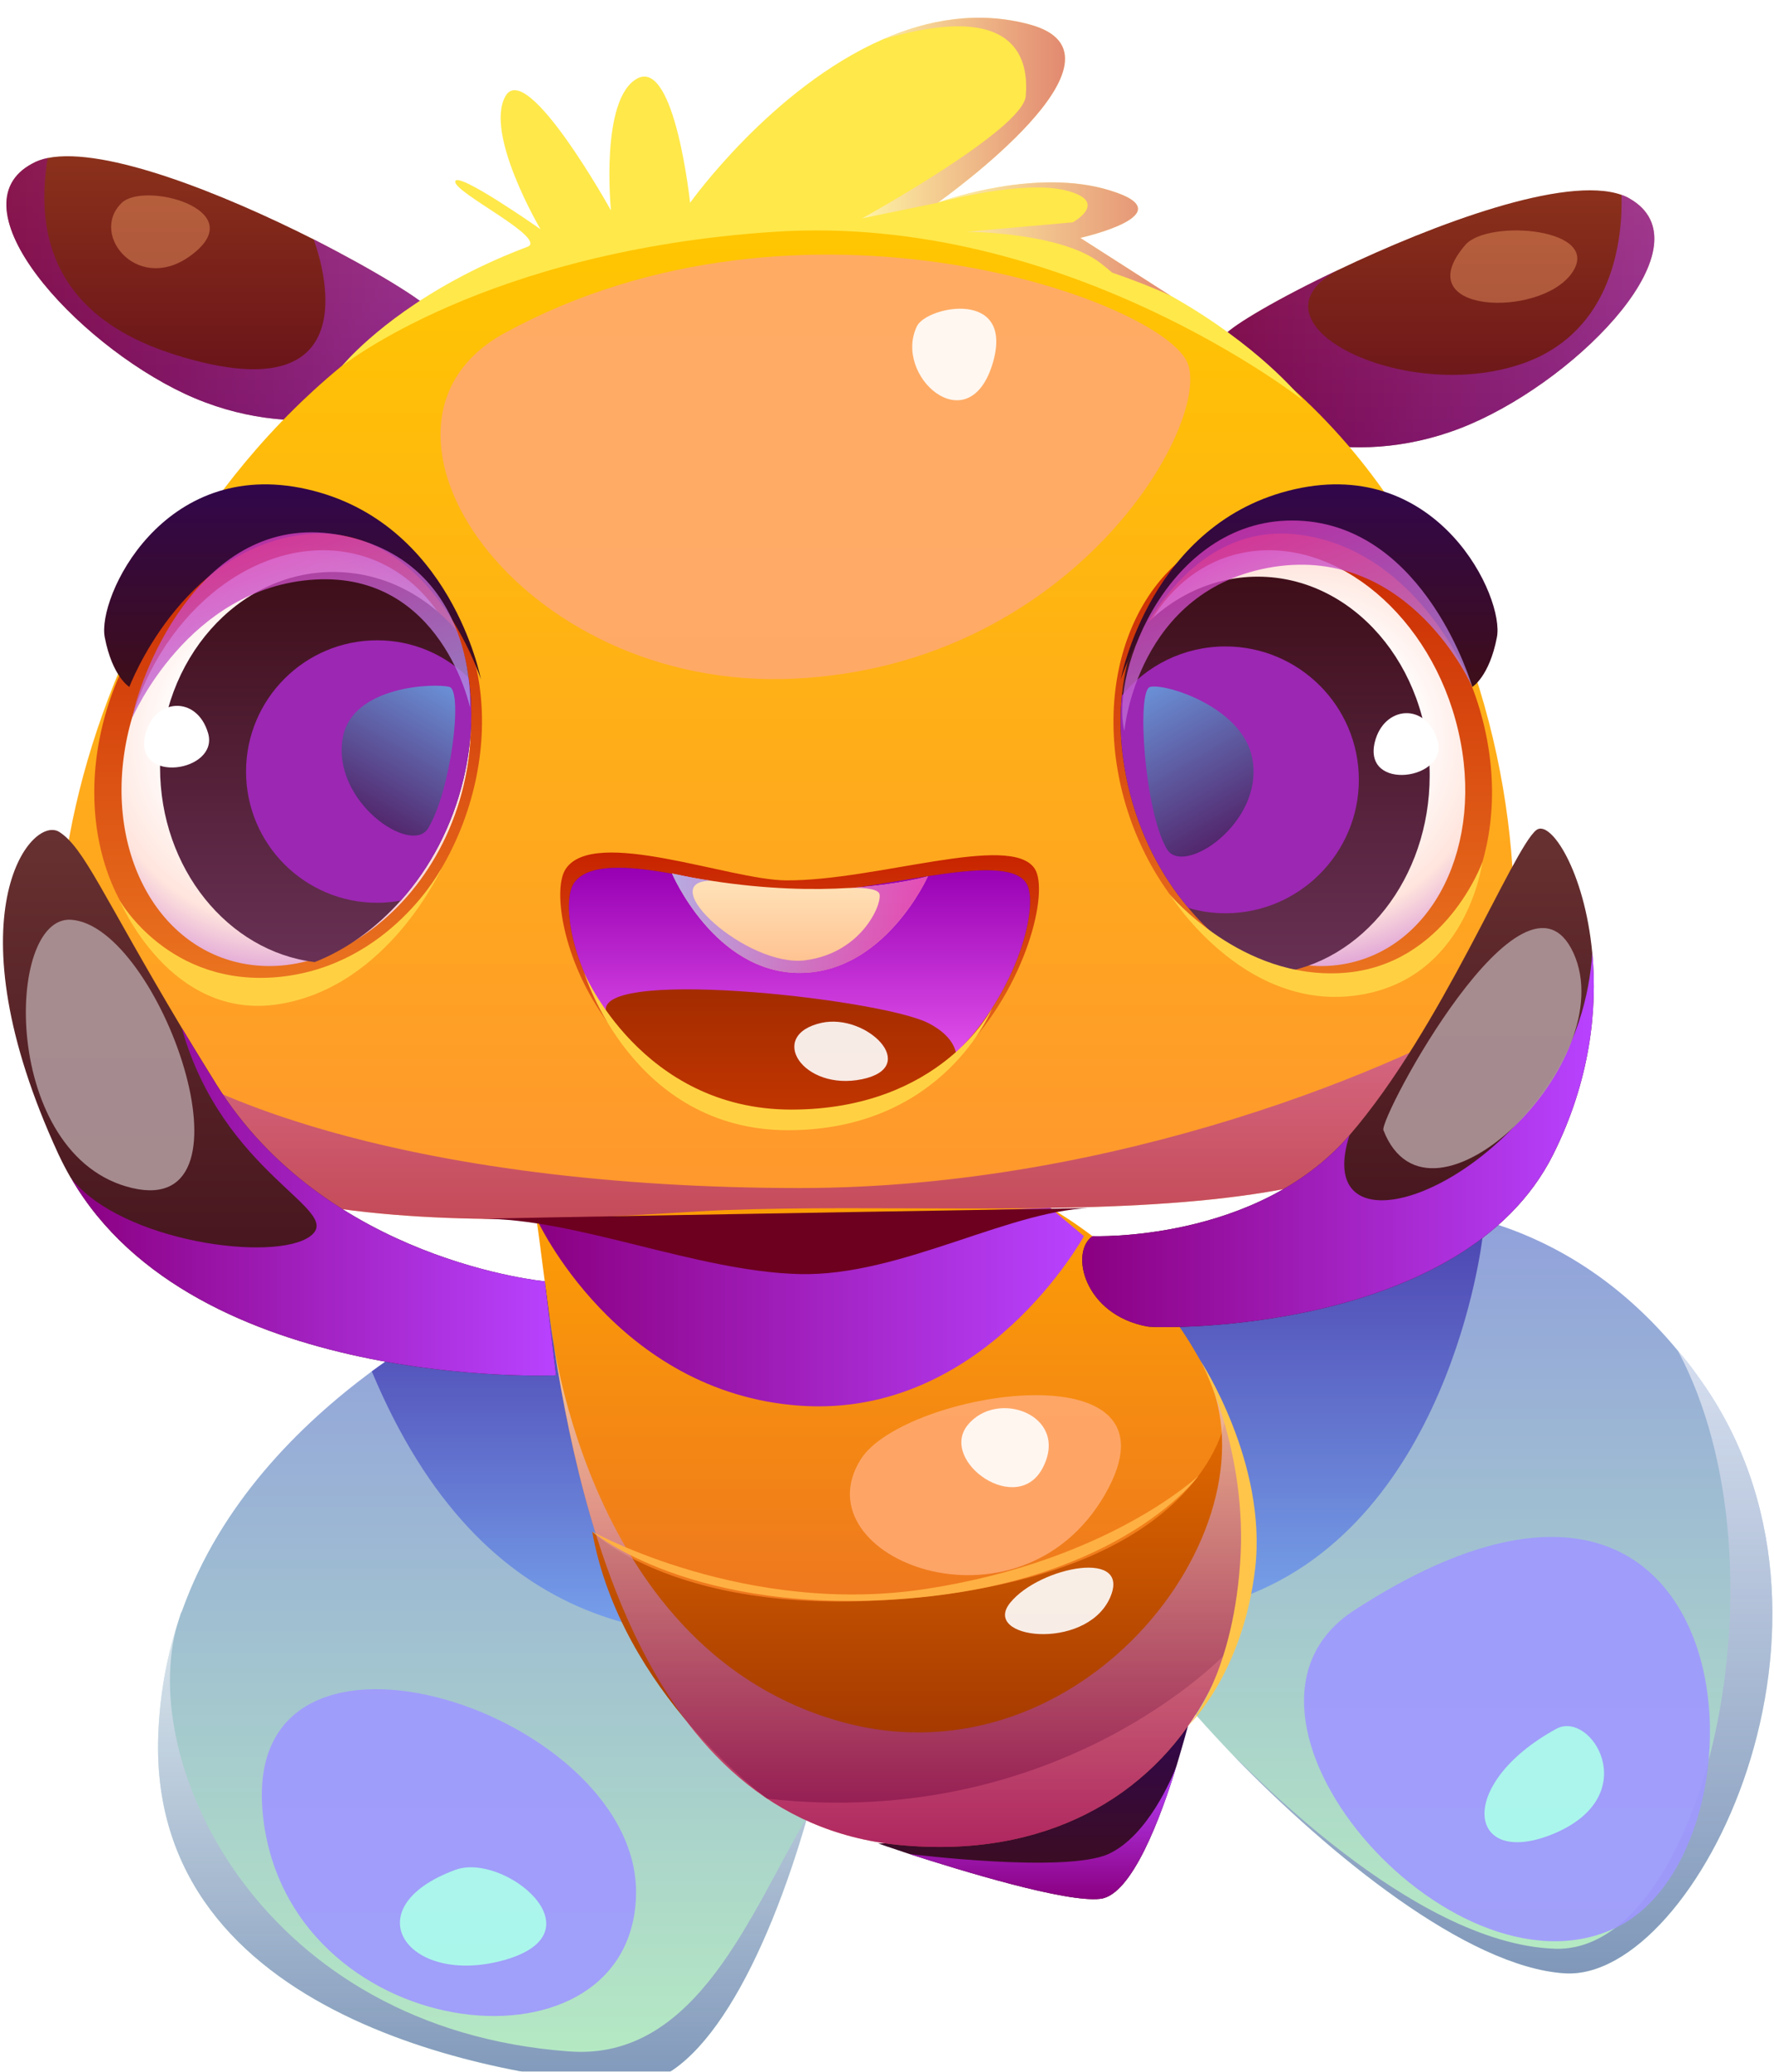 <svg width="491" height="573" viewBox="0 0 491 573" fill="none" xmlns="http://www.w3.org/2000/svg">
<g filter="url(#filter0_d_43_9)">
<path d="M116.1 102.401C110.7 109.601 81.5 119.101 51.1 104.901C20.6 90.601 -13.4 53.001 9 41.201C10.2 40.535 11.6 40.035 13.2 39.701C29.2 36.501 61.8 49.601 86.8 62.201C103.9 70.901 117.5 79.301 119.8 82.301C122 85.001 121.5 95.201 116.1 102.401Z" fill="url(#paint0_linear_43_9)"/>
<path d="M406.999 113.3C376.099 126.6 347.299 116.3 342.099 108.9C336.799 101.5 336.599 91.3 338.899 88.701C341.299 85.9 353.999 78.4 370.299 70.701C397.099 57.901 433.299 44.4 448.799 49.9C449.599 50.167 450.333 50.5 450.999 50.9C472.999 63.4 437.899 100 406.999 113.3Z" fill="url(#paint1_linear_43_9)"/>
<path style="mix-blend-mode:multiply" opacity="0.5" d="M406.999 113.3C376.099 126.6 347.299 116.3 342.099 108.9C336.799 101.5 336.599 91.3 338.899 88.7C341.299 85.9 353.999 78.4 370.299 70.7C343.399 85.2 388.299 108 421.299 96.6C446.999 87.7 449.099 61.2 448.799 49.9C449.599 50.167 450.333 50.5 450.999 50.9C472.999 63.4 437.899 100 406.999 113.3Z" fill="url(#paint2_linear_43_9)"/>
<path style="mix-blend-mode:multiply" opacity="0.5" d="M116.1 102.401C110.7 109.601 81.5 119.101 51.1 104.901C20.6 90.601 -13.4 53.001 9 41.201C10.2 40.535 11.6 40.035 13.2 39.701C10.3 57.501 12.2 82.701 48.4 94.101C106.2 112.301 87.1 63.101 86.8 62.201C103.9 70.901 117.5 79.301 119.8 82.301C122 85.001 121.5 95.201 116.1 102.401Z" fill="url(#paint3_linear_43_9)"/>
<path d="M433 541.8C406 540 368 509.1 341.2 481.4C341.133 481.333 341.1 481.3 341.1 481.3C327.4 467 316.6 453.6 311.9 445.4C311.433 444.667 311.033 444 310.7 443.4C299.6 421.4 310.7 344.9 310.7 344.9C310.7 344.9 362.6 317.5 414.4 334.7C431.7 340.4 449.1 351.1 464.4 369.6C466.4 371.9 468.3 374.3 470.1 376.9C519 444.1 469.5 544.2 433 541.8Z" fill="url(#paint4_linear_43_9)"/>
<path d="M235.599 422.401C235.599 429.501 234.999 437.301 234.099 445.401C232.199 462.301 228.499 480.801 223.499 498.401C211.999 538.601 193.699 573.701 173.299 572.601C139.799 570.701 41.099 554.901 43.799 476.101C44.199 465.001 46.099 454.701 49.099 445.201C49.166 445.067 49.2 444.967 49.2 444.901C49.466 444.034 49.733 443.201 49.999 442.401C50.133 442.134 50.266 441.834 50.4 441.501C60.999 411.901 82.799 390.201 102.899 375.301C125.699 358.601 146.399 350.801 146.399 350.801C146.399 350.801 236.199 367.201 235.599 422.401Z" fill="url(#paint5_linear_43_9)"/>
<path style="mix-blend-mode:multiply" opacity="0.6" d="M223.499 498.401C211.999 538.601 193.699 573.701 173.299 572.601C139.799 570.701 41.099 554.901 43.799 476.101C44.199 465.001 46.099 454.701 49.099 445.201C37.799 484.301 72.699 557.201 157.499 563.401C192.999 566.101 207.799 524.701 223.499 498.401Z" fill="url(#paint6_linear_43_9)"/>
<path style="mix-blend-mode:multiply" opacity="0.6" d="M433 541.802C406 540.002 368 509.102 341.2 481.402C343.8 483.402 390.4 533.602 430.3 535.002C471.3 536.502 496.4 429.502 464.4 369.602C466.4 371.902 468.3 374.302 470.1 376.902C519 444.102 469.5 544.202 433 541.802Z" fill="url(#paint7_linear_43_9)"/>
<path style="mix-blend-mode:multiply" opacity="0.6" d="M235.599 422.401C235.599 429.501 234.999 437.301 234.099 445.401C185.999 454.201 133.599 448.701 102.899 375.301C125.699 358.601 146.399 350.801 146.399 350.801C146.399 350.801 236.199 367.201 235.599 422.401Z" fill="url(#paint8_linear_43_9)"/>
<path style="mix-blend-mode:multiply" opacity="0.6" d="M414.4 334.7L410.3 338.4C410.3 338.4 401.2 419.2 341.2 438.7C332.6 441.5 322.7 443.8 311.9 445.4C311.433 444.667 311.033 444 310.7 443.4C299.6 421.4 310.7 344.9 310.7 344.9C310.7 344.9 362.6 317.5 414.4 334.7Z" fill="url(#paint9_linear_43_9)"/>
<path d="M328.8 473.4C328.8 473.4 327.6 477.9 325.7 484.2C325.7 484.267 325.666 484.367 325.6 484.5C321.4 498.3 313.3 520.3 304.5 521.2C295.1 522.3 266.3 513.5 251.7 508.8C246.5 507.1 243.1 505.9 243.1 505.9C273.6 505.5 328.8 473.4 328.8 473.4Z" fill="url(#paint10_linear_43_9)"/>
<path d="M248.799 506.3C177.499 499.3 159.299 411.1 151.999 359.5C149.399 340.9 148.099 327 146.399 323.5C146.399 323.5 247.199 286.4 310.699 344.9C319.199 352.7 325.999 361.4 331.299 370.7C331.599 371.2 331.899 371.8 332.299 372.4C332.499 372.8 332.699 373.2 332.899 373.6C333.299 374.4 333.699 375.2 334.099 376C363.599 435.9 330.499 514.2 248.799 506.3Z" fill="url(#paint11_linear_43_9)"/>
<path d="M417.5 273.001C417.1 275.601 416.699 278.001 416.199 280.301C402.999 342.801 285.9 327.501 200.6 330.701C166 332.001 31.599 347.501 18.299 280.901C17.299 276.035 16.666 270.868 16.4 265.401C12.5 190.301 72.7 63.001 199.9 56.801C395.7 47.101 427.3 205.501 417.5 273.001Z" fill="url(#paint12_linear_43_9)"/>
<path d="M131.2 213.801C122.8 248.701 93 273.301 64.6 268.601C36.2 263.901 19.9 231.801 28.3 196.901C36.7 162.001 66.5 137.401 94.9 142.101C123.3 146.801 139.6 178.901 131.2 213.801Z" fill="url(#paint13_linear_43_9)"/>
<path d="M128.3 213.301C123 235.701 107.8 253.301 90.3 260.101C83.2 262.901 75.7 263.901 68.3 262.701C42.7 258.501 28.1 229.601 35.6 198.101C43.2 166.601 70 144.501 95.7 148.701C110.1 151.101 121 161.301 126.5 175.401C130.7 186.301 131.6 199.601 128.3 213.301Z" fill="url(#paint14_radial_43_9)"/>
<path d="M128.3 211.401C125.2 224.501 119 236.101 110.9 245.101C104 252.801 95.8 258.701 87.1 262.101C63.1 259.201 44.3 236.201 44.3 208.301C44.3 178.401 65.8 154.201 92.2 154.201C105.6 154.201 117.6 160.301 126.3 170.301C127.9 174.401 129.1 178.901 129.7 183.501C131 192.201 130.6 201.701 128.3 211.401Z" fill="url(#paint15_linear_43_9)"/>
<path d="M310.3 213.801C318.5 248.701 347.599 273.301 375.399 268.601C403.099 263.901 419 231.801 410.8 196.901C402.6 162.001 373.5 137.401 345.8 142.101C318 146.801 302.2 178.901 310.3 213.801Z" fill="url(#paint16_linear_43_9)"/>
<path d="M313.199 213.301C318.399 235.701 333.199 253.301 350.299 260.101C357.199 262.901 364.499 263.901 371.699 262.701C396.699 258.501 410.999 229.601 403.599 198.101C396.299 166.601 369.999 144.501 344.999 148.701C330.999 151.101 320.299 161.301 314.899 175.401C310.799 186.301 309.899 199.601 313.199 213.301Z" fill="url(#paint17_radial_43_9)"/>
<path d="M395.7 210.5C395.7 238.9 377.1 262.3 353.2 265.2C344.2 261.6 335.8 255.4 328.9 247.1C321.2 238 315.3 226.5 312.3 213.6C310.3 204.9 309.7 196.4 310.5 188.4C311.1 182.5 312.4 176.9 314.3 171.8C322.9 161.7 334.9 155.5 348.1 155.5C374.4 155.5 395.7 180.1 395.7 210.5Z" fill="url(#paint18_linear_43_9)"/>
<path d="M266.2 287.101C254.8 298.801 238.7 307.401 217.5 305.801C192.2 303.901 175.7 290.501 166.1 275.801C155.3 259.401 153.1 241.401 156.6 236.301C164.5 224.601 202 239.401 217.5 239.501C242.4 239.701 279.9 226.201 286.4 236.301C290.4 242.501 284.2 268.701 266.2 287.101Z" fill="url(#paint19_linear_43_9)"/>
<path d="M264.599 287.202C253.599 298.002 238.099 306.002 217.599 304.502C193.299 302.702 177.399 290.302 168.099 276.802C168.099 276.802 168.099 276.768 168.099 276.702C157.699 261.602 155.599 244.902 158.899 240.202C166.599 229.302 202.699 243.102 217.599 243.202C241.599 243.402 277.699 230.802 283.999 240.202C287.799 245.902 281.899 270.102 264.599 287.202Z" fill="url(#paint20_linear_43_9)"/>
<path style="mix-blend-mode:multiply" d="M264.599 287.202C263.999 284.502 261.899 281.502 256.799 278.902C242.799 272.002 161.099 263.202 168.099 276.702C157.699 261.602 155.599 244.902 158.899 240.202C166.599 229.302 202.699 243.102 217.599 243.202C241.599 243.402 277.699 230.802 283.999 240.202C287.799 245.902 281.899 270.102 264.599 287.202Z" fill="url(#paint21_linear_43_9)"/>
<path d="M256.8 238.402C256.8 238.402 244.9 265.102 221.3 265.102C197.7 265.102 186 237.602 186 237.602C189.7 238.402 193.3 239.102 196.8 239.602C212.2 242.002 225.2 242.202 235 241.602H235.4C249.1 240.702 256.8 238.402 256.8 238.402Z" fill="url(#paint22_linear_43_9)"/>
<path d="M163.899 419.601C163.899 419.601 190.699 446.701 262.599 436.801C334.499 426.901 339.199 388.201 339.199 388.201C339.199 388.201 349.599 419.501 339.199 453.401C339.199 453.401 292.999 502.501 212.399 493.501C212.399 493.501 171.899 464.401 163.899 419.601Z" fill="url(#paint23_linear_43_9)"/>
<path d="M310.2 183.9C310.2 183.9 318.4 140.3 358.4 131.3C398.3 122.3 416.5 161.4 414.3 172.3C412.2 183.2 407.5 186 407.5 186C407.5 186 393.3 148.2 359.6 143.9C324.5 139.4 310.2 183.9 310.2 183.9Z" fill="url(#paint24_linear_43_9)"/>
<path d="M133.1 183.9C133.1 183.9 124.9 140.3 84.9 131.3C45 122.3 26.8 161.4 29 172.3C31.1 183.2 35.8 186 35.8 186C35.8 186 50 148.2 83.7 143.9C118.8 139.4 133.1 183.9 133.1 183.9Z" fill="url(#paint25_linear_43_9)"/>
<g style="mix-blend-mode:multiply">
<path d="M376.1 211.701C376.1 232.001 359.5 248.601 339.2 248.601C335.6 248.601 332.1 248.101 328.9 247.101C321.2 238.001 315.3 226.501 312.3 213.601C310.3 204.901 309.7 196.401 310.5 188.401C317.3 180.101 327.6 174.801 339.2 174.801C359.5 174.801 376.1 191.301 376.1 211.701Z" fill="#9C27B3"/>
</g>
<g style="mix-blend-mode:multiply">
<path d="M128.3 211.402C125.2 224.502 119 236.102 110.9 245.102C108.766 245.502 106.6 245.702 104.4 245.702C84.3 245.702 68.1 229.402 68.1 209.402C68.1 189.402 84.3 173.102 104.4 173.102C114.3 173.102 123.2 177.102 129.7 183.502C131 192.202 130.6 201.702 128.3 211.402Z" fill="#9C27B3"/>
</g>
<path style="mix-blend-mode:multiply" opacity="0.8" d="M311.199 198.2C311.199 198.2 314.6 158.8 352.5 152.8C390.4 146.9 407.5 186 407.5 186C407.5 186 394.7 141.4 359.3 140C324 138.6 307.099 181.7 311.199 198.2Z" fill="url(#paint26_linear_43_9)"/>
<path style="mix-blend-mode:multiply" opacity="0.8" d="M36.6 194.601C36.6 194.601 52 158.401 87.1 156.301C122.2 154.201 130.1 191.701 130.1 191.701C130.1 191.701 132.5 151.701 94.7 144.101C56.9 136.501 39.2 180.801 36.6 194.601Z" fill="url(#paint27_linear_43_9)"/>
<path style="mix-blend-mode:screen" opacity="0.5" d="M318.299 186.001C314.499 187.101 316.799 220.601 322.999 230.901C327.599 238.501 349.999 223.501 346.599 205.801C343.999 191.601 322.499 184.901 318.299 186.001Z" fill="url(#paint28_linear_43_9)"/>
<path style="mix-blend-mode:screen" opacity="0.5" d="M124.4 186.001C128.2 187.101 124.8 214.701 118.5 225.101C113.9 232.701 91.6 217.701 94.9 199.901C97.6 185.701 120.2 184.901 124.4 186.001Z" fill="url(#paint29_linear_43_9)"/>
<path d="M380.499 201.301C377.199 215.101 400.999 211.601 397.899 200.901C394.799 190.201 382.999 191.101 380.499 201.301Z" fill="white"/>
<path d="M40.2 199.201C36.9 213.101 60.7 209.501 57.6 198.801C54.5 188.201 42.7 189.101 40.2 199.201Z" fill="white"/>
<path style="mix-blend-mode:multiply" d="M148.5 333.102C148.5 333.102 170.4 381.202 221.4 384.802C272.4 388.402 300 337.902 300 337.902L290.7 330.102C290.7 330.102 185.6 334.102 148.5 333.102Z" fill="url(#paint30_linear_43_9)"/>
<path style="mix-blend-mode:multiply" opacity="0.8" d="M256.8 238.402C256.8 238.402 244.9 265.102 221.3 265.102C197.7 265.102 186 237.602 186 237.602C189.7 238.402 193.3 239.102 196.8 239.602C180.6 239.702 206.8 263.702 222.9 261.602C239.1 259.502 244.6 245.002 243.3 243.002C242.3 241.602 237.9 241.502 235.4 241.602C249.1 240.702 256.8 238.402 256.8 238.402Z" fill="url(#paint31_linear_43_9)"/>
<path d="M161.7 265.102C161.7 265.102 177.6 302.902 219 302.902C260.4 302.902 274.6 274.902 274.6 274.902C274.6 274.902 261.3 308.602 218.1 308.602C175 308.602 161.7 265.102 161.7 265.102Z" fill="#FFD142"/>
<path d="M33.1 245C33.1 245 46.7 269.3 77.4 266.2C108 263.1 122.3 236 122.3 236C122.3 236 107.6 268.8 77.4 273.7C47.1 278.7 33.1 245 33.1 245Z" fill="#FFD142"/>
<path d="M323.8 243.4C323.8 243.4 343.5 267.1 371.8 265.1C400.1 263.1 410.3 234.4 410.3 234.4C410.3 234.4 406.1 267.5 374.8 271.4C343.6 275.3 323.8 243.4 323.8 243.4Z" fill="#FFD142"/>
<g style="mix-blend-mode:soft-light" opacity="0.9">
<path d="M139.7 88.101C93.6 113.201 143.1 187.501 220 183.701C296.9 179.901 334.9 113.901 328.8 96.701C322.7 79.401 222.1 43.101 139.7 88.101Z" fill="#FFA96F"/>
</g>
<g style="mix-blend-mode:soft-light" opacity="0.9">
<path d="M253.8 86.2C247.1 99.9 267.8 118.3 274.6 97C281.3 75.7 256.6 80.6 253.8 86.2Z" fill="white"/>
</g>
<g style="mix-blend-mode:soft-light" opacity="0.9">
<path d="M227.4 278.901C212.1 282.301 222.2 297.901 238.6 294.501C254.9 291.101 239.9 276.201 227.4 278.901Z" fill="white"/>
</g>
<path style="mix-blend-mode:multiply" opacity="0.5" d="M417.499 273C417.099 275.6 416.699 278 416.199 280.3C402.999 342.8 285.899 327.5 200.599 330.7C165.999 332 31.599 347.5 18.299 280.9C17.299 276.034 16.666 270.867 16.399 265.4C37.899 299.9 116.699 324.6 221.399 324.6C309.499 324.6 389.199 290.5 417.499 273Z" fill="url(#paint32_linear_43_9)"/>
<path d="M429.9 315.3C405 365 321.2 363.5 317.6 362.9C300 359.7 296 342.3 302.4 337.9C302.4 337.9 347.8 339.7 373.5 310C399 280.5 418.7 230.8 425.2 225.6C429.1 222.5 438.6 237 440.7 259.6C442.2 275.3 440.1 294.9 429.9 315.3Z" fill="url(#paint33_linear_43_9)"/>
<path d="M150.8 350.401L153.9 376.401C153.9 376.401 53.9 380.801 19.7 321.901C19.633 321.901 19.6 321.868 19.6 321.801C18.4 319.735 17.267 317.568 16.2 315.301C-14.2 249.501 8.5 221.201 16.4 226.101C23.3 230.501 28.2 243.301 50.3 280.301C53.166 285.035 56.333 290.201 59.8 295.801C90.2 344.801 150.8 350.401 150.8 350.401Z" fill="url(#paint34_linear_43_9)"/>
<path style="mix-blend-mode:multiply" d="M429.9 315.302C405 365.002 321.2 363.502 317.6 362.902C300 359.702 296 342.302 302.4 337.902C302.4 337.902 347.8 339.702 373.5 310.002C364.1 339.402 402.7 330.602 426.1 299.302C436.3 285.702 439.9 271.502 440.7 259.602C442.2 275.302 440.1 294.902 429.9 315.302Z" fill="url(#paint35_linear_43_9)"/>
<path style="mix-blend-mode:multiply" d="M150.8 350.401L153.9 376.401C153.9 376.401 53.9 380.801 19.7 321.901C33.7 339.601 76.2 345.201 85.9 337.901C95.6 330.601 61.7 321.101 50.3 280.301C53.167 285.034 56.334 290.201 59.8 295.801C90.2 344.801 150.8 350.401 150.8 350.401Z" fill="url(#paint36_linear_43_9)"/>
<path style="mix-blend-mode:multiply" opacity="0.6" d="M248.8 506.3C177.5 499.3 159.3 411.1 152 359.5C152.2 360.9 160.8 449.9 230 471.4C297.7 492.6 354.3 419.5 334.1 376C363.6 435.9 330.5 514.2 248.8 506.3Z" fill="url(#paint37_linear_43_9)"/>
<path style="mix-blend-mode:multiply" d="M325.6 484.5C321.4 498.3 313.3 520.3 304.5 521.2C295.1 522.3 266.3 513.5 251.7 508.8C251.7 508.8 294.8 514.2 306.8 508.8C317.7 503.8 324.5 487.5 325.6 484.5Z" fill="url(#paint38_linear_43_9)"/>
<path style="mix-blend-mode:multiply" opacity="0.6" d="M50.5 441.4C50.367 441.734 50.2 442.067 50 442.4C50.133 442.134 50.267 441.834 50.4 441.5L50.5 441.4Z" fill="url(#paint39_linear_43_9)"/>
<g style="mix-blend-mode:soft-light" opacity="0.9">
<path d="M72.7 497.4C66.6 433.2 178.8 470 176 521.3C173.3 572.6 78.8 561.5 72.7 497.4Z" fill="#9F98FF"/>
</g>
<g style="mix-blend-mode:soft-light" opacity="0.9">
<path d="M374.8 441.4C331 469.8 400.8 550.7 446.8 529.4C492.8 508.2 484.9 370 374.8 441.4Z" fill="#9F98FF"/>
</g>
<path d="M94.6 97.3C94.6 97.3 134.3 65.3 214.6 60.1C294.8 54.9 360.6 106.7 360.6 106.7C360.6 106.7 321.3 55.9 227.6 52.3C133.8 48.6 94.6 97.3 94.6 97.3Z" fill="#FFE84A"/>
<g style="mix-blend-mode:soft-light" opacity="0.9">
<path d="M238.199 399.701C221.199 426.901 281.9 450.701 305.8 409.401C329.7 368.001 249.999 380.701 238.199 399.701Z" fill="#FFA96F"/>
</g>
<g style="mix-blend-mode:soft-light" opacity="0.9">
<path d="M430.699 474.201C402.299 489.801 406.299 513.501 430.699 502.901C454.999 492.201 440.299 468.901 430.699 474.201Z" fill="#ACFFEA"/>
</g>
<g style="mix-blend-mode:soft-light" opacity="0.9">
<path d="M126 513.2C97.5 523.7 112.7 545.7 139.7 538.1C166.7 530.4 139.4 508.2 126 513.2Z" fill="#ACFFEA"/>
</g>
<path d="M163.899 419.601C163.899 419.601 206.599 443.301 256.799 435.401C306.999 427.601 331.699 404.201 331.699 404.201C331.699 404.201 310.599 433.201 251.699 438.101C191.399 443.101 163.899 419.601 163.899 419.601Z" fill="#FFB042"/>
<g style="mix-blend-mode:soft-light" opacity="0.9">
<path d="M382.9 308.6C395.7 341.5 449.1 289.4 435.5 259.6C421.9 229.9 381.6 305.4 382.9 308.6Z" fill="#AE979A"/>
</g>
<g style="mix-blend-mode:soft-light" opacity="0.9">
<path d="M19.7 250.401C1.2 249.101 0.3 316.101 36.6 324.601C72.9 333.101 44.1 252.001 19.7 250.401Z" fill="#AE979A"/>
</g>
<path d="M133.1 333.101C159.4 332.901 192.9 347.701 221.3 348.401C249.7 349.101 280.6 329.801 303.9 330.101C303.9 330.101 181.9 332.101 133.1 333.101Z" fill="#6D001F"/>
<path d="M324 77.801C323.4 77.501 317.7 74.801 307.8 71.401C280 61.801 219.2 46.801 145.8 64.401C152.2 62.101 125.6 49.301 126 46.201C126.4 43.101 149.6 59.401 149.6 59.401C149.6 59.401 134 33.001 139.9 22.601C145.8 12.201 169.1 54.201 169.1 54.201C169.1 54.201 166 23.301 176.4 17.701C186.8 12.201 191 52.101 191 52.101C191 52.101 213.5 20.401 244.3 6.901C256.8 1.401 270.8 -1.099 285.1 2.801C316.5 11.401 261.6 50.601 259.5 52.101C259.5 52.101 259.533 52.068 259.6 52.001C261.9 51.201 287.2 42.401 307.3 48.701C328.5 55.201 299 61.801 299 61.801L324 77.801Z" fill="#FFE84A"/>
<g style="mix-blend-mode:soft-light" opacity="0.4">
<path d="M405.6 63.701C389.1 82.801 426.1 84.101 435 71.601C443.9 59.101 411.9 56.501 405.6 63.701Z" fill="#FFA96F"/>
</g>
<g style="mix-blend-mode:soft-light" opacity="0.4">
<path d="M33.7 52.102C24.4 61.002 38.8 78.202 53.8 65.902C68.799 53.702 39.8 46.202 33.7 52.102Z" fill="#FFA96F"/>
</g>
<path style="mix-blend-mode:multiply" opacity="0.5" d="M259.5 52.101C259.433 52.101 259.4 52.101 259.4 52.101L238.6 56.401C238.6 56.401 283.1 31.901 283.9 22.601C284.7 13.201 282.3 -4.299 244.3 6.901C256.8 1.401 270.8 -1.099 285.1 2.801C316.5 11.401 261.6 50.601 259.5 52.101Z" fill="url(#paint40_linear_43_9)"/>
<path style="mix-blend-mode:multiply" opacity="0.5" d="M324 77.801C323.4 77.501 317.7 74.801 307.8 71.401C306.733 70.468 305.633 69.568 304.5 68.701C293.4 60.201 267.8 60.101 267.5 60.101L296.9 57.501C296.9 57.501 307.3 51.801 295.1 48.701C283.5 45.701 261.7 51.501 259.6 52.001C261.9 51.201 287.2 42.401 307.3 48.701C328.5 55.201 299 61.801 299 61.801L324 77.801Z" fill="url(#paint41_linear_43_9)"/>
<g style="mix-blend-mode:soft-light" opacity="0.9">
<path d="M267.8 390.2C259.8 400.2 281.9 415.9 288.8 401.6C295.8 387.3 275.9 380.1 267.8 390.2Z" fill="white"/>
</g>
<g style="mix-blend-mode:soft-light" opacity="0.9">
<path d="M279.6 439.3C271.5 449.3 300 452.7 307 438.4C313.9 424.1 287.7 429.3 279.6 439.3Z" fill="white"/>
</g>
<path d="M332.3 372.4C332.3 372.4 345.6 397.2 343.2 428.8C340.9 460.3 328.8 473.4 328.8 473.4C328.8 473.4 344 459 347.4 429.8C350.8 400.6 332.3 372.4 332.3 372.4Z" fill="#FFC54A"/>
</g>
<defs>
<filter id="filter0_d_43_9" x="-3.18" y="0.908" width="497.729" height="579.719" filterUnits="userSpaceOnUse" color-interpolation-filters="sRGB">
<feFlood flood-opacity="0" result="BackgroundImageFix"/>
<feColorMatrix in="SourceAlpha" type="matrix" values="0 0 0 0 0 0 0 0 0 0 0 0 0 0 0 0 0 0 127 0" result="hardAlpha"/>
<feOffset dy="4"/>
<feGaussianBlur stdDeviation="2"/>
<feComposite in2="hardAlpha" operator="out"/>
<feColorMatrix type="matrix" values="0 0 0 0 0 0 0 0 0 0 0 0 0 0 0 0 0 0 0.25 0"/>
<feBlend mode="normal" in2="BackgroundImageFix" result="effect1_dropShadow_43_9"/>
<feBlend mode="normal" in="SourceGraphic" in2="effect1_dropShadow_43_9" result="shape"/>
</filter>
<linearGradient id="paint0_linear_43_9" x1="39" y1="112.301" x2="39" y2="39.201" gradientUnits="userSpaceOnUse">
<stop stop-color="#630E19"/>
<stop offset="1" stop-color="#8B311B"/>
</linearGradient>
<linearGradient id="paint1_linear_43_9" x1="376.699" y1="119.8" x2="376.699" y2="48.7" gradientUnits="userSpaceOnUse">
<stop stop-color="#630E19"/>
<stop offset="1" stop-color="#8B311B"/>
</linearGradient>
<linearGradient id="paint2_linear_43_9" x1="337.499" y1="49.9" x2="457.799" y2="49.9" gradientUnits="userSpaceOnUse">
<stop stop-color="#8B0081"/>
<stop offset="1" stop-color="#B842FF"/>
</linearGradient>
<linearGradient id="paint3_linear_43_9" x1="1.7" y1="39.701" x2="121" y2="39.701" gradientUnits="userSpaceOnUse">
<stop stop-color="#8B0081"/>
<stop offset="1" stop-color="#B842FF"/>
</linearGradient>
<linearGradient id="paint4_linear_43_9" x1="275.6" y1="541.8" x2="275.6" y2="329" gradientUnits="userSpaceOnUse">
<stop stop-color="#B6ECC2"/>
<stop offset="1" stop-color="#909FDC"/>
</linearGradient>
<linearGradient id="paint5_linear_43_9" x1="11.399" y1="572.601" x2="11.399" y2="350.801" gradientUnits="userSpaceOnUse">
<stop stop-color="#B6ECC2"/>
<stop offset="1" stop-color="#909FDC"/>
</linearGradient>
<linearGradient id="paint6_linear_43_9" x1="88.399" y1="572.601" x2="88.399" y2="445.201" gradientUnits="userSpaceOnUse">
<stop stop-color="#5C60B5"/>
<stop offset="1" stop-color="white"/>
</linearGradient>
<linearGradient id="paint7_linear_43_9" x1="316.6" y1="541.802" x2="316.6" y2="369.602" gradientUnits="userSpaceOnUse">
<stop stop-color="#5C60B5"/>
<stop offset="1" stop-color="white"/>
</linearGradient>
<linearGradient id="paint8_linear_43_9" x1="133.299" y1="448.501" x2="133.299" y2="350.801" gradientUnits="userSpaceOnUse">
<stop stop-color="#5B8EFF"/>
<stop offset="1" stop-color="#1D0090"/>
</linearGradient>
<linearGradient id="paint9_linear_43_9" x1="297.7" y1="445.4" x2="297.7" y2="329" gradientUnits="userSpaceOnUse">
<stop stop-color="#5B8EFF"/>
<stop offset="1" stop-color="#1D0090"/>
</linearGradient>
<linearGradient id="paint10_linear_43_9" x1="272.5" y1="521.3" x2="272.5" y2="473.4" gradientUnits="userSpaceOnUse">
<stop stop-color="#3E0E19"/>
<stop offset="1" stop-color="#31074B"/>
</linearGradient>
<linearGradient id="paint11_linear_43_9" x1="149.799" y1="506.8" x2="149.799" y2="311.9" gradientUnits="userSpaceOnUse">
<stop stop-color="#E5602F"/>
<stop offset="1" stop-color="#FFA400"/>
</linearGradient>
<linearGradient id="paint12_linear_43_9" x1="122.5" y1="333.201" x2="122.5" y2="56.401" gradientUnits="userSpaceOnUse">
<stop stop-color="#FF962F"/>
<stop offset="1" stop-color="#FFC700"/>
</linearGradient>
<linearGradient id="paint13_linear_43_9" x1="31.1" y1="298.501" x2="31.1" y2="133.601" gradientUnits="userSpaceOnUse">
<stop stop-color="#F28727"/>
<stop offset="1" stop-color="#C72200"/>
</linearGradient>
<radialGradient id="paint14_radial_43_9" cx="0" cy="0" r="1" gradientUnits="userSpaceOnUse" gradientTransform="translate(78.4 200.701) scale(63.8 63.8)">
<stop offset="0.469" stop-color="white"/>
<stop offset="0.802" stop-color="#FFE5DD"/>
<stop offset="1" stop-color="#E3AAD7"/>
</radialGradient>
<linearGradient id="paint15_linear_43_9" x1="19.9" y1="262.101" x2="19.9" y2="154.201" gradientUnits="userSpaceOnUse">
<stop stop-color="#683155"/>
<stop offset="1" stop-color="#3E0E19"/>
</linearGradient>
<linearGradient id="paint16_linear_43_9" x1="410" y1="298.101" x2="410" y2="134.401" gradientUnits="userSpaceOnUse">
<stop stop-color="#F28727"/>
<stop offset="1" stop-color="#C72200"/>
</linearGradient>
<radialGradient id="paint17_radial_43_9" cx="0" cy="0" r="1" gradientUnits="userSpaceOnUse" gradientTransform="translate(361.799 200.701) scale(62.3 62.3)">
<stop offset="0.469" stop-color="white"/>
<stop offset="0.802" stop-color="#FFE5DD"/>
<stop offset="1" stop-color="#E3AAD7"/>
</radialGradient>
<linearGradient id="paint18_linear_43_9" x1="282.5" y1="265.2" x2="282.5" y2="155.5" gradientUnits="userSpaceOnUse">
<stop stop-color="#683155"/>
<stop offset="1" stop-color="#3E0E19"/>
</linearGradient>
<linearGradient id="paint19_linear_43_9" x1="200.5" y1="306.001" x2="200.5" y2="231.801" gradientUnits="userSpaceOnUse">
<stop stop-color="#F28727"/>
<stop offset="1" stop-color="#C72200"/>
</linearGradient>
<linearGradient id="paint20_linear_43_9" x1="202.799" y1="304.702" x2="202.799" y2="236.002" gradientUnits="userSpaceOnUse">
<stop stop-color="#C23600"/>
<stop offset="0.994" stop-color="#862200"/>
</linearGradient>
<linearGradient id="paint21_linear_43_9" x1="210.999" y1="287.202" x2="210.999" y2="236.002" gradientUnits="userSpaceOnUse">
<stop stop-color="#E04FEA"/>
<stop offset="1" stop-color="#9700B3"/>
</linearGradient>
<linearGradient id="paint22_linear_43_9" x1="216.1" y1="265.102" x2="216.1" y2="237.602" gradientUnits="userSpaceOnUse">
<stop stop-color="#FFBE8C"/>
<stop offset="1" stop-color="#FFE5BC"/>
</linearGradient>
<linearGradient id="paint23_linear_43_9" x1="222.399" y1="494.601" x2="222.399" y2="388.201" gradientUnits="userSpaceOnUse">
<stop offset="0.006" stop-color="#982F00"/>
<stop offset="1" stop-color="#E36B00"/>
</linearGradient>
<linearGradient id="paint24_linear_43_9" x1="377.4" y1="186" x2="377.4" y2="130" gradientUnits="userSpaceOnUse">
<stop stop-color="#3E0E19"/>
<stop offset="1" stop-color="#31074B"/>
</linearGradient>
<linearGradient id="paint25_linear_43_9" x1="65.9" y1="186" x2="65.9" y2="130" gradientUnits="userSpaceOnUse">
<stop stop-color="#3E0E19"/>
<stop offset="1" stop-color="#31074B"/>
</linearGradient>
<linearGradient id="paint26_linear_43_9" x1="350.1" y1="220.3" x2="317.999" y2="137.1" gradientUnits="userSpaceOnUse">
<stop stop-color="#A69CEA"/>
<stop offset="1" stop-color="#DE27B3"/>
</linearGradient>
<linearGradient id="paint27_linear_43_9" x1="77.1" y1="215.101" x2="47.8" y2="138.901" gradientUnits="userSpaceOnUse">
<stop stop-color="#A69CEA"/>
<stop offset="1" stop-color="#DE27B3"/>
</linearGradient>
<linearGradient id="paint28_linear_43_9" x1="308.299" y1="255.301" x2="280.299" y2="206.801" gradientUnits="userSpaceOnUse">
<stop/>
<stop offset="1" stop-color="#39FFFF"/>
</linearGradient>
<linearGradient id="paint29_linear_43_9" x1="126.9" y1="245.701" x2="152.7" y2="201.101" gradientUnits="userSpaceOnUse">
<stop/>
<stop offset="1" stop-color="#39FFFF"/>
</linearGradient>
<linearGradient id="paint30_linear_43_9" x1="148.5" y1="330.102" x2="300" y2="330.102" gradientUnits="userSpaceOnUse">
<stop stop-color="#8B0081"/>
<stop offset="1" stop-color="#B842FF"/>
</linearGradient>
<linearGradient id="paint31_linear_43_9" x1="186" y1="237.602" x2="256.8" y2="237.602" gradientUnits="userSpaceOnUse">
<stop stop-color="#A69CEA"/>
<stop offset="1" stop-color="#DE27B3"/>
</linearGradient>
<linearGradient id="paint32_linear_43_9" x1="211.199" y1="333.2" x2="211.199" y2="265.4" gradientUnits="userSpaceOnUse">
<stop stop-color="#8B0081"/>
<stop offset="1" stop-color="#B842FF"/>
</linearGradient>
<linearGradient id="paint33_linear_43_9" x1="303.2" y1="363" x2="303.2" y2="225.2" gradientUnits="userSpaceOnUse">
<stop stop-color="#3E0E19"/>
<stop offset="1" stop-color="#683131"/>
</linearGradient>
<linearGradient id="paint34_linear_43_9" x1="2.9" y1="376.501" x2="2.9" y2="225.601" gradientUnits="userSpaceOnUse">
<stop stop-color="#3E0E19"/>
<stop offset="1" stop-color="#683131"/>
</linearGradient>
<linearGradient id="paint35_linear_43_9" x1="299.5" y1="259.602" x2="441.1" y2="259.602" gradientUnits="userSpaceOnUse">
<stop stop-color="#8B0081"/>
<stop offset="1" stop-color="#B842FF"/>
</linearGradient>
<linearGradient id="paint36_linear_43_9" x1="19.7" y1="280.301" x2="153.9" y2="280.301" gradientUnits="userSpaceOnUse">
<stop stop-color="#8B0081"/>
<stop offset="1" stop-color="#B842FF"/>
</linearGradient>
<linearGradient id="paint37_linear_43_9" x1="192.1" y1="506.8" x2="192.1" y2="359.5" gradientUnits="userSpaceOnUse">
<stop stop-color="#8B0081"/>
<stop offset="1" stop-color="white"/>
</linearGradient>
<linearGradient id="paint38_linear_43_9" x1="279.5" y1="521.3" x2="279.5" y2="484.5" gradientUnits="userSpaceOnUse">
<stop stop-color="#8B0081"/>
<stop offset="1" stop-color="#B842FF"/>
</linearGradient>
<linearGradient id="paint39_linear_43_9" x1="48.9" y1="442.4" x2="48.9" y2="441.4" gradientUnits="userSpaceOnUse">
<stop stop-color="#5C60B5"/>
<stop offset="1" stop-color="white"/>
</linearGradient>
<linearGradient id="paint40_linear_43_9" x1="238.6" y1="0.901" x2="294.8" y2="0.901" gradientUnits="userSpaceOnUse">
<stop stop-color="white"/>
<stop offset="1" stop-color="#C62A96"/>
</linearGradient>
<linearGradient id="paint41_linear_43_9" x1="259.6" y1="46.401" x2="324" y2="46.401" gradientUnits="userSpaceOnUse">
<stop stop-color="white"/>
<stop offset="1" stop-color="#C62A96"/>
</linearGradient>
</defs>
</svg>
